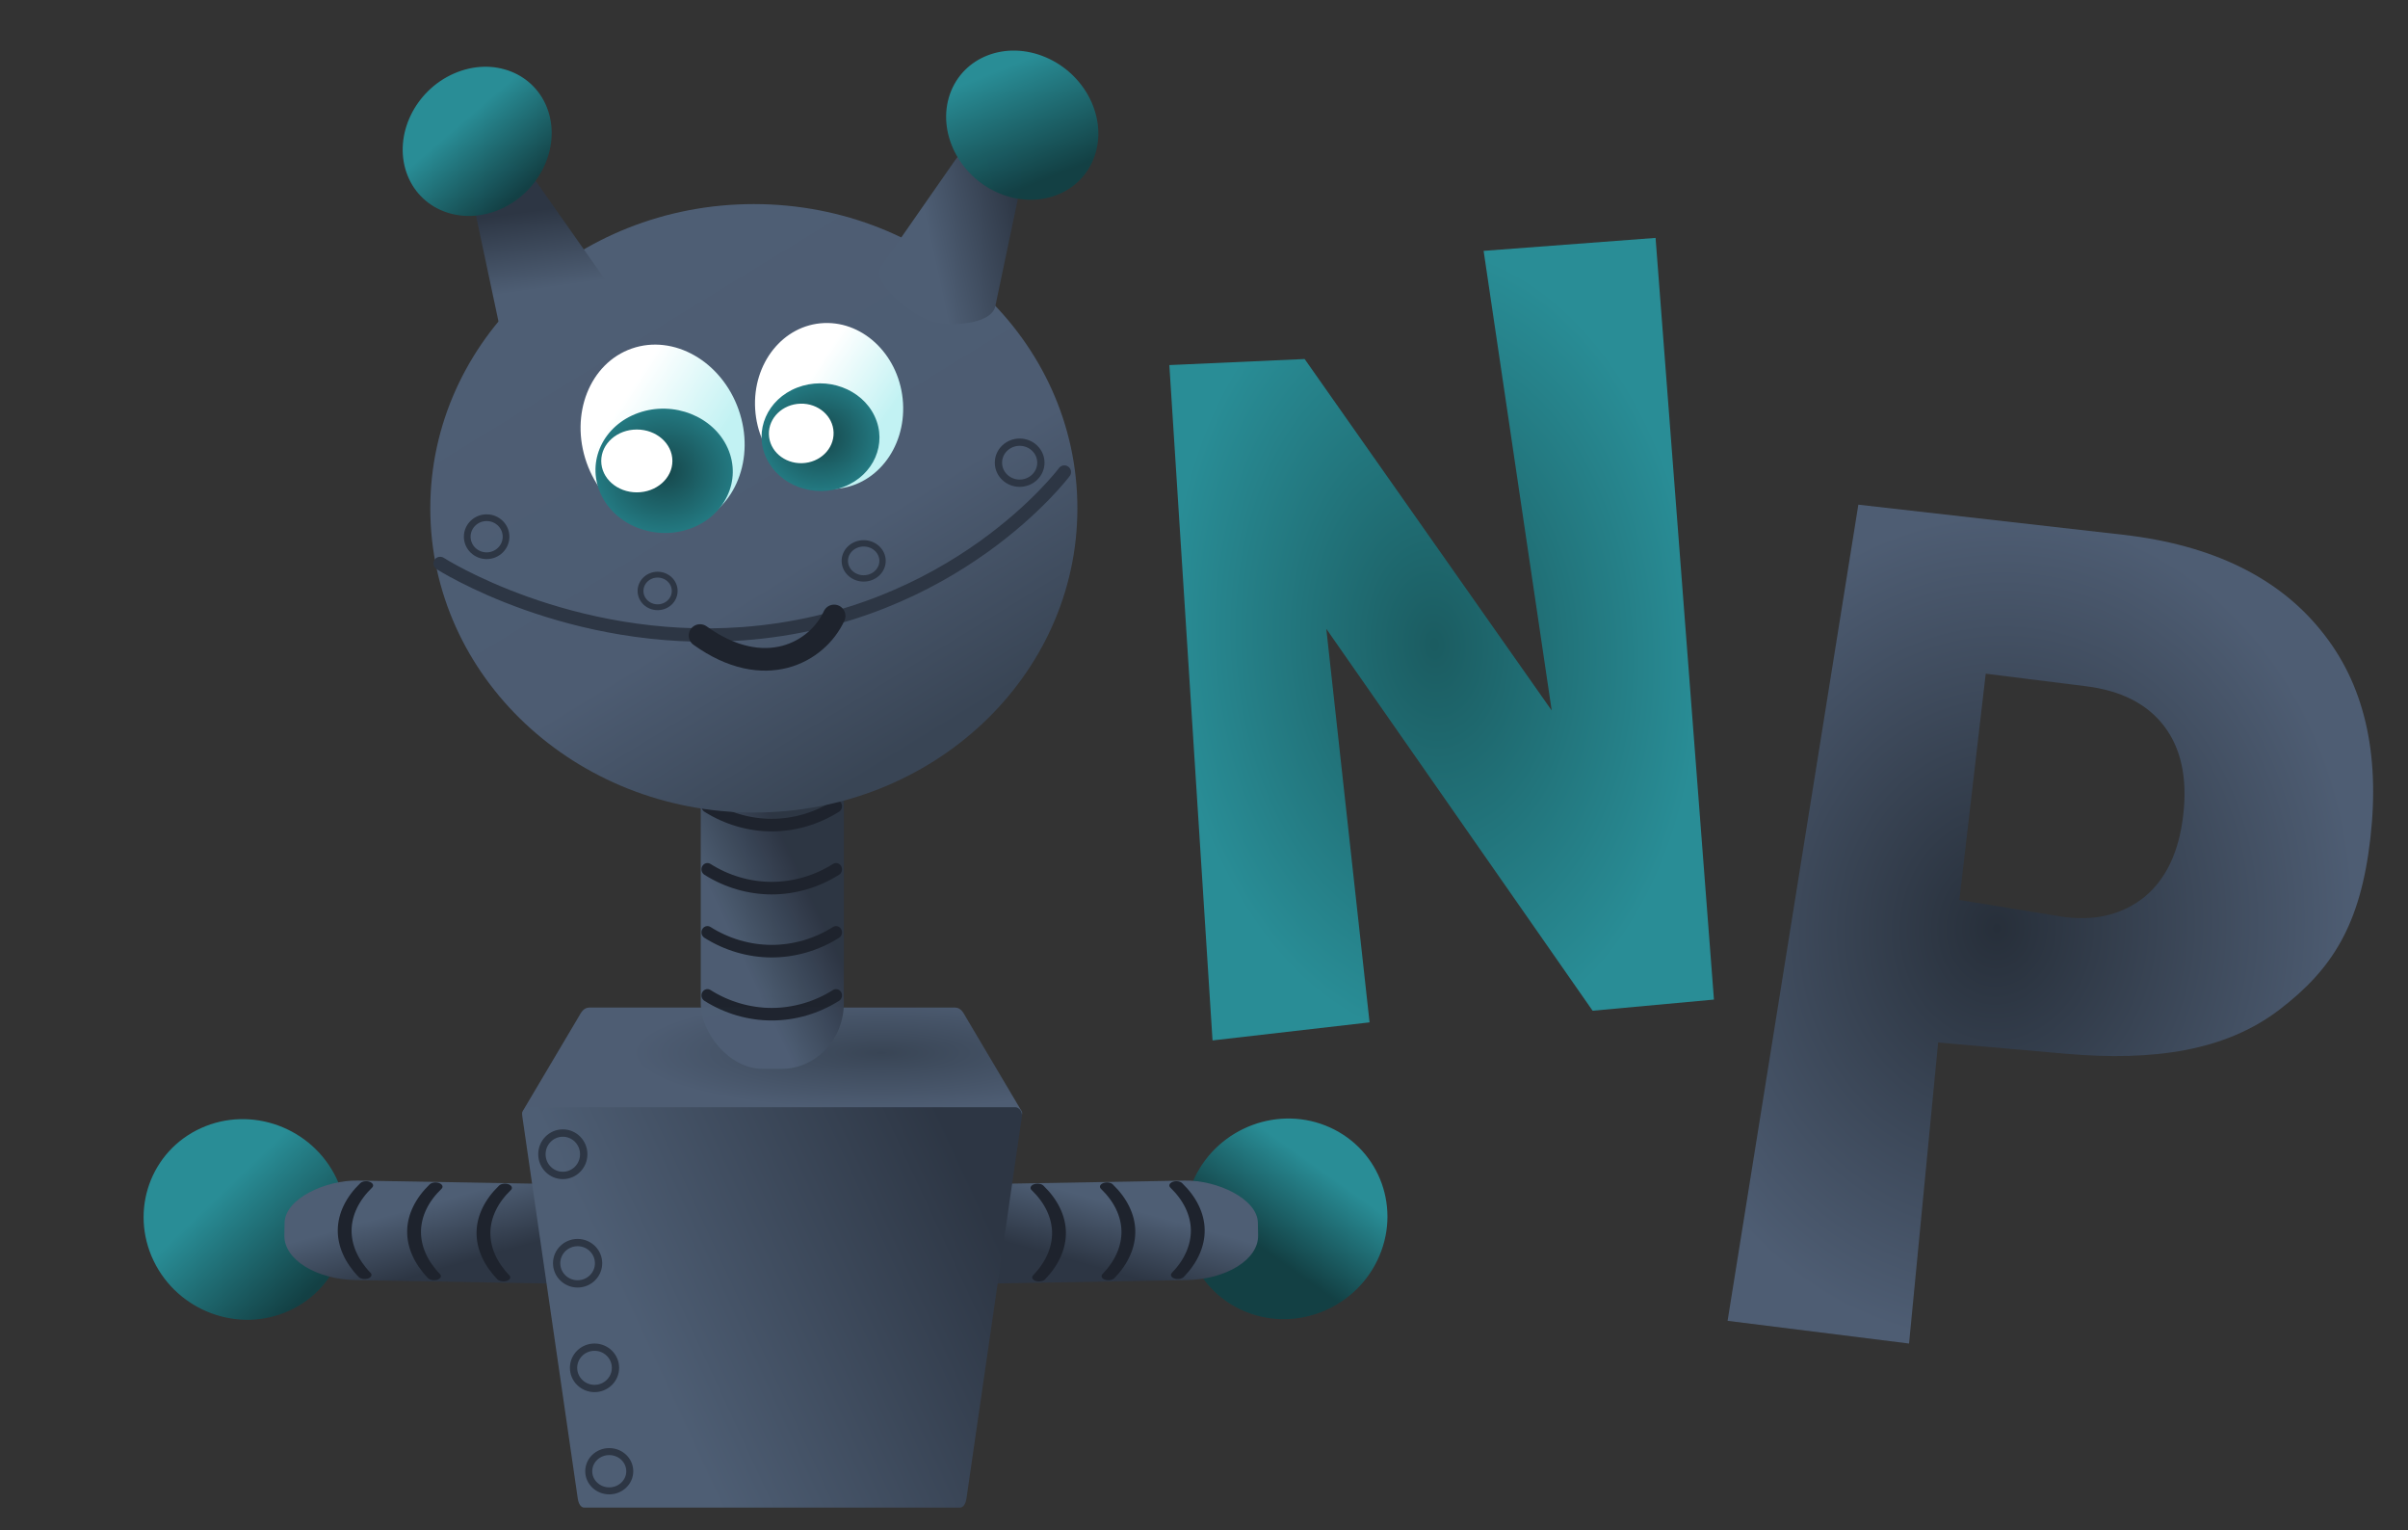 <?xml version="1.0" encoding="UTF-8" standalone="no"?>
<svg
   xmlns:dc="http://purl.org/dc/elements/1.1/"
   xmlns:cc="http://creativecommons.org/ns#"
   xmlns:rdf="http://www.w3.org/1999/02/22-rdf-syntax-ns#"
   xmlns:svg="http://www.w3.org/2000/svg"
   xmlns="http://www.w3.org/2000/svg"
   xmlns:xlink="http://www.w3.org/1999/xlink"
   version="1.1"
   id="svg7416"
   viewBox="0 0 85 54"
   height="54mm"
   width="85mm">
  <rect x="0" y="0" width="85" height="54" fill="#333333" stroke="none"/>
  <defs
     id="defs3">
    <radialGradient
       gradientUnits="userSpaceOnUse"
       gradientTransform="matrix(1.226,-0.002,0.002,1.215,-32.374,-10.26)"
       r="8.251"
       fy="48.748"
       fx="142.563"
       cy="48.748"
       cx="142.563"
       id="radialGradient4609"
       xlink:href="#linearGradient4611" />
    <linearGradient
       id="linearGradient4611">
      <stop
         id="stop4613"
         offset="0"
         style="stop-color:#272f3a;stop-opacity:1" />
      <stop
         id="stop4615"
         offset="1"
         style="stop-color:#4e5d73;stop-opacity:1" />
    </linearGradient>
    <radialGradient
       r="8.251"
       fy="48.748"
       fx="142.563"
       cy="48.748"
       cx="142.563"
       gradientTransform="matrix(1.226,-0.002,0.002,1.215,-32.374,-10.26)"
       gradientUnits="userSpaceOnUse"
       id="radialGradient4621"
       xlink:href="#linearGradient4611" />
    <radialGradient
       gradientUnits="userSpaceOnUse"
       gradientTransform="matrix(1,0,0,1.286,0,-13.72)"
       r="8.233"
       fy="48.026"
       fx="90.462"
       cy="48.026"
       cx="90.462"
       id="radialGradient4585"
       xlink:href="#linearGradient4587" />
    <linearGradient
       id="linearGradient4587">
      <stop
         style="stop-color:#1b5c61;stop-opacity:0.996"
         offset="0"
         id="stop4589" />
      <stop
         style="stop-color:#298d96;stop-opacity:1"
         offset="1"
         id="stop4591" />
    </linearGradient>
    <radialGradient
       gradientUnits="userSpaceOnUse"
       gradientTransform="matrix(0.402,0,0,0.426,-8.138,16.54)"
       r="4.809"
       fy="7.302"
       fx="-41.742"
       cy="7.302"
       cx="-41.742"
       id="radialGradient4801-0-0"
       xlink:href="#linearGradient4803" />
    <linearGradient
       id="linearGradient4803">
      <stop
         style="stop-color:#16464a;stop-opacity:1"
         offset="0"
         id="stop4805" />
      <stop
         style="stop-color:#237981;stop-opacity:1"
         offset="1"
         id="stop4807" />
    </linearGradient>
    <radialGradient
       gradientUnits="userSpaceOnUse"
       gradientTransform="matrix(0.465,0,0,0.496,-4.135,11.127)"
       r="4.809"
       fy="7.302"
       fx="-41.742"
       cy="7.302"
       cx="-41.742"
       id="radialGradient4801-06"
       xlink:href="#linearGradient4803" />
    <linearGradient
       gradientTransform="matrix(0.457,0,0,0.467,11.799,1.771)"
       gradientUnits="userSpaceOnUse"
       y2="30.139"
       x2="32.663"
       y1="34.12"
       x1="37.841"
       id="linearGradient4774-4"
       xlink:href="#linearGradient4768" />
    <linearGradient
       id="linearGradient4768">
      <stop
         id="stop4770"
         offset="0"
         style="stop-color:#c2f2f3;stop-opacity:1;" />
      <stop
         id="stop4772"
         offset="1"
         style="stop-color:#ffffff;stop-opacity:1" />
    </linearGradient>
    <linearGradient
       gradientTransform="matrix(0.458,0,0,0.466,11.728,4.082)"
       gradientUnits="userSpaceOnUse"
       y2="35.216"
       x2="9.727"
       y1="41.351"
       x1="14.406"
       id="linearGradient4782-5"
       xlink:href="#linearGradient4768" />
    <linearGradient
       gradientTransform="matrix(0.458,0,0,0.466,-10.704,-4.102)"
       gradientUnits="userSpaceOnUse"
       y2="-9.154"
       x2="-56.716"
       y1="-15.586"
       x1="-50.8"
       id="linearGradient4750-8"
       xlink:href="#linearGradient4736" />
    <linearGradient
       id="linearGradient4736">
      <stop
         id="stop4738"
         offset="0"
         style="stop-color:#298d96;stop-opacity:1;" />
      <stop
         id="stop4740"
         offset="1"
         style="stop-color:#134145;stop-opacity:0.991" />
    </linearGradient>
    <linearGradient
       gradientTransform="matrix(0.458,0,0,0.466,11.757,5.902)"
       gradientUnits="userSpaceOnUse"
       y2="17.243"
       x2="5.385"
       y1="10.44"
       x1="3.243"
       id="linearGradient4742-8"
       xlink:href="#linearGradient4736" />
    <linearGradient
       gradientTransform="matrix(0.32,0,0,0.313,14.045,2.889)"
       gradientUnits="userSpaceOnUse"
       y2="13.972"
       x2="18.813"
       y1="22.722"
       x1="20.068"
       id="linearGradient4758-4"
       xlink:href="#linearGradient4752" />
    <linearGradient
       id="linearGradient4752">
      <stop
         id="stop4754"
         offset="0"
         style="stop-color:#4e5e74;stop-opacity:1;" />
      <stop
         id="stop4756"
         offset="1"
         style="stop-color:#2d3644;stop-opacity:1" />
    </linearGradient>
    <linearGradient
       gradientTransform="matrix(0.335,0,0,0.33,17.574,1.91)"
       gradientUnits="userSpaceOnUse"
       y2="21.444"
       x2="56.205"
       y1="23.562"
       x1="46.325"
       id="linearGradient4766-4"
       xlink:href="#linearGradient4752" />
    <linearGradient
       gradientUnits="userSpaceOnUse"
       y2="54"
       x2="45.75"
       y1="16"
       x1="23"
       id="linearGradient4843-0"
       xlink:href="#linearGradient4845"
       gradientTransform="matrix(0.457,0,0,0.467,12.105,0.666)" />
    <linearGradient
       id="linearGradient4845">
      <stop
         style="stop-color:#4e5e74;stop-opacity:1;"
         offset="0"
         id="stop4847" />
      <stop
         id="stop4851"
         offset="0.632"
         style="stop-color:#4d5c72;stop-opacity:1;" />
      <stop
         style="stop-color:#394555;stop-opacity:1"
         offset="1"
         id="stop4849" />
    </linearGradient>
    <linearGradient
       gradientTransform="translate(149.73,29.997)"
       y2="56.399"
       x2="-112.83"
       y1="59.934"
       x1="-119.906"
       gradientUnits="userSpaceOnUse"
       id="linearGradient4316"
       xlink:href="#linearGradient4752" />
    <linearGradient
       y2="56.399"
       x2="-112.83"
       y1="59.934"
       x1="-119.906"
       gradientTransform="translate(149.641,29.997)"
       gradientUnits="userSpaceOnUse"
       id="linearGradient7008"
       xlink:href="#linearGradient4752" />
    <linearGradient
       gradientUnits="userSpaceOnUse"
       y2="86.148"
       x2="54.114"
       y1="106.148"
       x1="23.5"
       id="linearGradient4391"
       xlink:href="#linearGradient4752" />
    <radialGradient
       gradientUnits="userSpaceOnUse"
       gradientTransform="matrix(0.326,0,0,0.074,16.478,31.779)"
       r="27.067"
       fy="72.589"
       fx="44.901"
       cy="72.589"
       cx="44.901"
       id="radialGradient4401"
       xlink:href="#linearGradient4403" />
    <linearGradient
       id="linearGradient4403">
      <stop
         style="stop-color:#394555;stop-opacity:1"
         offset="0"
         id="stop4405" />
      <stop
         style="stop-color:#4e5d73;stop-opacity:1"
         offset="1"
         id="stop4407" />
    </linearGradient>
    <linearGradient
       y2="17.243"
       x2="5.385"
       y1="10.44"
       x1="3.243"
       gradientTransform="matrix(0.595,0,0,0.658,-14.314,35.091)"
       gradientUnits="userSpaceOnUse"
       id="linearGradient4560"
       xlink:href="#linearGradient4736" />
    <linearGradient
       y2="13.49"
       x2="7.068"
       y1="8.309"
       x1="6.157"
       gradientTransform="matrix(0.595,0,0,0.658,-62.997,12.752)"
       gradientUnits="userSpaceOnUse"
       id="linearGradient4564"
       xlink:href="#linearGradient4736" />
    <linearGradient
       y2="56.399"
       x2="-112.83"
       y1="59.934"
       x1="-119.906"
       gradientTransform="translate(149.73,29.997)"
       gradientUnits="userSpaceOnUse"
       id="linearGradient8578"
       xlink:href="#linearGradient4752" />
    <linearGradient
       y2="56.399"
       x2="-112.83"
       y1="59.934"
       x1="-119.906"
       gradientTransform="translate(149.641,29.997)"
       gradientUnits="userSpaceOnUse"
       id="linearGradient8580"
       xlink:href="#linearGradient4752" />
    <linearGradient
       y2="56.399"
       x2="-112.83"
       y1="59.934"
       x1="-119.906"
       gradientTransform="translate(149.641,29.997)"
       gradientUnits="userSpaceOnUse"
       id="linearGradient8582"
       xlink:href="#linearGradient4752" />
    <linearGradient
       y2="56.399"
       x2="-112.83"
       y1="59.934"
       x1="-119.906"
       gradientTransform="translate(149.641,29.997)"
       gradientUnits="userSpaceOnUse"
       id="linearGradient8584"
       xlink:href="#linearGradient4752" />
    <linearGradient
       y2="56.399"
       x2="-112.83"
       y1="59.934"
       x1="-119.906"
       gradientTransform="translate(149.641,29.997)"
       gradientUnits="userSpaceOnUse"
       id="linearGradient8586"
       xlink:href="#linearGradient4752" />
    <linearGradient
       y2="56.399"
       x2="-112.83"
       y1="59.934"
       x1="-119.906"
       gradientTransform="translate(149.641,29.997)"
       gradientUnits="userSpaceOnUse"
       id="linearGradient8588"
       xlink:href="#linearGradient4752" />
    <linearGradient
       y2="56.399"
       x2="-112.83"
       y1="59.934"
       x1="-119.906"
       gradientTransform="translate(149.73,29.997)"
       gradientUnits="userSpaceOnUse"
       id="linearGradient8590"
       xlink:href="#linearGradient4752" />
    <linearGradient
       y2="56.399"
       x2="-112.83"
       y1="59.934"
       x1="-119.906"
       gradientTransform="translate(149.641,29.997)"
       gradientUnits="userSpaceOnUse"
       id="linearGradient8592"
       xlink:href="#linearGradient4752" />
    <linearGradient
       y2="56.399"
       x2="-112.83"
       y1="59.934"
       x1="-119.906"
       gradientTransform="translate(149.641,29.997)"
       gradientUnits="userSpaceOnUse"
       id="linearGradient8594"
       xlink:href="#linearGradient4752" />
    <linearGradient
       y2="56.399"
       x2="-112.83"
       y1="59.934"
       x1="-119.906"
       gradientTransform="translate(149.641,29.997)"
       gradientUnits="userSpaceOnUse"
       id="linearGradient8596"
       xlink:href="#linearGradient4752" />
    <linearGradient
       y2="56.399"
       x2="-112.83"
       y1="59.934"
       x1="-119.906"
       gradientTransform="translate(149.641,29.997)"
       gradientUnits="userSpaceOnUse"
       id="linearGradient8598"
       xlink:href="#linearGradient4752" />
    <linearGradient
       y2="56.399"
       x2="-112.83"
       y1="59.934"
       x1="-119.906"
       gradientTransform="translate(149.641,29.997)"
       gradientUnits="userSpaceOnUse"
       id="linearGradient8600"
       xlink:href="#linearGradient4752" />
    <linearGradient
       y2="56.399"
       x2="-112.83"
       y1="59.934"
       x1="-119.906"
       gradientTransform="translate(149.641,29.997)"
       gradientUnits="userSpaceOnUse"
       id="linearGradient8602"
       xlink:href="#linearGradient4752" />
    <linearGradient
       y2="56.399"
       x2="-112.83"
       y1="59.934"
       x1="-119.906"
       gradientTransform="translate(149.641,29.997)"
       gradientUnits="userSpaceOnUse"
       id="linearGradient8604"
       xlink:href="#linearGradient4752" />
    <linearGradient
       y2="56.399"
       x2="-112.83"
       y1="59.934"
       x1="-119.906"
       gradientTransform="translate(149.641,29.997)"
       gradientUnits="userSpaceOnUse"
       id="linearGradient8606"
       xlink:href="#linearGradient4752" />
    <linearGradient
       y2="56.399"
       x2="-112.83"
       y1="59.934"
       x1="-119.906"
       gradientTransform="translate(149.641,29.997)"
       gradientUnits="userSpaceOnUse"
       id="linearGradient8608"
       xlink:href="#linearGradient4752" />
  </defs>
  <g
     id="layer1">
    <ellipse
       transform="matrix(-0.911,-0.413,-0.434,0.901,0,0)"
       ry="3.578"
       rx="3.539"
       cy="20.434"
       cx="-59.566"
       id="ellipse4562"
       style="opacity:1;fill:url(#linearGradient4564);fill-opacity:1;fill-rule:nonzero;stroke:none;stroke-width:22.1;stroke-linecap:butt;stroke-linejoin:round;stroke-miterlimit:4;stroke-dasharray:none;stroke-opacity:1" />
    <ellipse
       style="opacity:1;fill:url(#linearGradient4560);fill-opacity:1;fill-rule:nonzero;stroke:none;stroke-width:22.1;stroke-linecap:butt;stroke-linejoin:round;stroke-miterlimit:4;stroke-dasharray:none;stroke-opacity:1"
       id="ellipse4558"
       cx="-10.884"
       cy="42.773"
       rx="3.539"
       ry="3.578"
       transform="matrix(0.911,-0.413,0.434,0.901,0,0)" />
    <g
       transform="matrix(0.005,0.274,0.457,-0.008,-2.287,34.936)"
       id="g4519">
      <rect
         style="opacity:1;fill:url(#linearGradient8578);fill-opacity:1;fill-rule:nonzero;stroke:none;stroke-width:1.359;stroke-linecap:round;stroke-linejoin:round;stroke-miterlimit:4;stroke-dasharray:none;stroke-opacity:1"
         id="rect4521"
         width="12.819"
         height="35.058"
         x="27.355"
         y="66.745"
         ry="5.593" />
      <path
         style="fill:url(#linearGradient8580);fill-opacity:1;fill-rule:evenodd;stroke:#1e232d;stroke-width:1.068;stroke-linecap:round;stroke-linejoin:miter;stroke-miterlimit:4;stroke-dasharray:none;stroke-opacity:1"
         d="m 27.953,74.114 c 1.729,1.04 3.744,1.599 5.762,1.599 2.018,-10e-7 4.033,-0.559 5.762,-1.599"
         id="path4523" />
      <path
         id="path4525"
         d="m 27.953,79.473 c 1.729,1.04 3.744,1.599 5.762,1.599 2.018,-1e-6 4.033,-0.559 5.762,-1.599"
         style="fill:url(#linearGradient8582);fill-opacity:1;fill-rule:evenodd;stroke:#1e232d;stroke-width:1.068;stroke-linecap:round;stroke-linejoin:miter;stroke-miterlimit:4;stroke-dasharray:none;stroke-opacity:1" />
      <path
         style="fill:url(#linearGradient8584);fill-opacity:1;fill-rule:evenodd;stroke:#1e232d;stroke-width:1.068;stroke-linecap:round;stroke-linejoin:miter;stroke-miterlimit:4;stroke-dasharray:none;stroke-opacity:1"
         d="m 27.953,84.833 c 1.729,1.04 3.744,1.599 5.762,1.599 2.018,-10e-7 4.033,-0.559 5.762,-1.599"
         id="path4527" />
      <path
         id="path4529"
         d="m 27.953,90.193 c 1.729,1.04 3.744,1.599 5.762,1.599 2.018,-10e-7 4.033,-0.559 5.762,-1.599"
         style="fill:url(#linearGradient8586);fill-opacity:1;fill-rule:evenodd;stroke:#1e232d;stroke-width:1.068;stroke-linecap:round;stroke-linejoin:miter;stroke-miterlimit:4;stroke-dasharray:none;stroke-opacity:1" />
      <path
         style="fill:url(#linearGradient8588);fill-opacity:1;fill-rule:evenodd;stroke:#1e232d;stroke-width:1.068;stroke-linecap:round;stroke-linejoin:miter;stroke-miterlimit:4;stroke-dasharray:none;stroke-opacity:1"
         d="m 27.953,95.553 c 1.729,1.04 3.744,1.599 5.762,1.599 2.018,-10e-7 4.033,-0.559 5.762,-1.599"
         id="path4531" />
    </g>
    <g
       id="g4493"
       transform="matrix(-0.005,0.274,-0.457,-0.008,56.734,34.936)">
      <rect
         ry="5.593"
         y="66.745"
         x="27.355"
         height="35.058"
         width="12.819"
         id="rect4495"
         style="opacity:1;fill:url(#linearGradient8590);fill-opacity:1;fill-rule:nonzero;stroke:none;stroke-width:1.359;stroke-linecap:round;stroke-linejoin:round;stroke-miterlimit:4;stroke-dasharray:none;stroke-opacity:1" />
      <path
         id="path4497"
         d="m 27.953,74.114 c 1.729,1.04 3.744,1.599 5.762,1.599 2.018,-10e-7 4.033,-0.559 5.762,-1.599"
         style="fill:url(#linearGradient8592);fill-opacity:1;fill-rule:evenodd;stroke:#1e232d;stroke-width:1.068;stroke-linecap:round;stroke-linejoin:miter;stroke-miterlimit:4;stroke-dasharray:none;stroke-opacity:1" />
      <path
         style="fill:url(#linearGradient8594);fill-opacity:1;fill-rule:evenodd;stroke:#1e232d;stroke-width:1.068;stroke-linecap:round;stroke-linejoin:miter;stroke-miterlimit:4;stroke-dasharray:none;stroke-opacity:1"
         d="m 27.953,79.473 c 1.729,1.04 3.744,1.599 5.762,1.599 2.018,-1e-6 4.033,-0.559 5.762,-1.599"
         id="path4499" />
      <path
         id="path4501"
         d="m 27.953,84.833 c 1.729,1.04 3.744,1.599 5.762,1.599 2.018,-10e-7 4.033,-0.559 5.762,-1.599"
         style="fill:url(#linearGradient8596);fill-opacity:1;fill-rule:evenodd;stroke:#1e232d;stroke-width:1.068;stroke-linecap:round;stroke-linejoin:miter;stroke-miterlimit:4;stroke-dasharray:none;stroke-opacity:1" />
      <path
         style="fill:url(#linearGradient8598);fill-opacity:1;fill-rule:evenodd;stroke:#1e232d;stroke-width:1.068;stroke-linecap:round;stroke-linejoin:miter;stroke-miterlimit:4;stroke-dasharray:none;stroke-opacity:1"
         d="m 27.953,90.193 c 1.729,1.04 3.744,1.599 5.762,1.599 2.018,-10e-7 4.033,-0.559 5.762,-1.599"
         id="path4503" />
      <path
         id="path4505"
         d="m 27.953,95.553 c 1.729,1.04 3.744,1.599 5.762,1.599 2.018,-10e-7 4.033,-0.559 5.762,-1.599"
         style="fill:url(#linearGradient8600);fill-opacity:1;fill-rule:evenodd;stroke:#1e232d;stroke-width:1.068;stroke-linecap:round;stroke-linejoin:miter;stroke-miterlimit:4;stroke-dasharray:none;stroke-opacity:1" />
    </g>
    <path
       id="rect4378"
       d="m 20.813,35.555 12.888,0 c 0.223,0 0.3,0.18 0.403,0.354 l 1.956,3.299 c 0.103,0.174 -0.18,0.354 -0.403,0.354 l -16.801,0 c -0.223,0 -0.506,-0.18 -0.403,-0.354 l 1.956,-3.299 c 0.103,-0.174 0.18,-0.354 0.403,-0.354 z"
       style="opacity:1;fill:url(#radialGradient4401);fill-opacity:1;fill-rule:nonzero;stroke:none;stroke-width:1.068;stroke-linecap:round;stroke-linejoin:round;stroke-miterlimit:4;stroke-dasharray:none;stroke-opacity:1" />
    <g
       transform="matrix(0.326,0,0,0.461,16.478,1.583)"
       id="g4456">
      <path
         style="opacity:1;fill:url(#linearGradient4391);fill-opacity:1;fill-rule:nonzero;stroke:none;stroke-width:1.068;stroke-linecap:round;stroke-linejoin:round;stroke-miterlimit:4;stroke-dasharray:none;stroke-opacity:1"
         d="m 6.718,81.324 52.679,0 c 0.392,0 0.786,0.323 0.707,0.707 l -6,29.234 c -0.079,0.384 -0.315,0.707 -0.707,0.707 l -40.679,0 c -0.392,0 -0.628,-0.323 -0.707,-0.707 L 6.01,82.031 C 5.932,81.647 6.326,81.324 6.718,81.324 Z"
         id="rect4382" />
    </g>
    <ellipse
       style="opacity:1;fill:none;fill-opacity:1;fill-rule:nonzero;stroke:#2d3644;stroke-width:0.26;stroke-linecap:round;stroke-linejoin:round;stroke-miterlimit:4;stroke-dasharray:none;stroke-opacity:1"
       id="ellipse4418"
       cx="19.867"
       cy="40.732"
       rx="0.738"
       ry="0.748" />
    <ellipse
       ry="0.729"
       rx="0.74"
       cy="44.578"
       cx="20.389"
       id="ellipse4420"
       style="opacity:1;fill:none;fill-opacity:1;fill-rule:nonzero;stroke:#2d3644;stroke-width:0.257;stroke-linecap:round;stroke-linejoin:round;stroke-miterlimit:4;stroke-dasharray:none;stroke-opacity:1" />
    <ellipse
       style="opacity:1;fill:none;fill-opacity:1;fill-rule:nonzero;stroke:#2d3644;stroke-width:0.247;stroke-linecap:round;stroke-linejoin:round;stroke-miterlimit:4;stroke-dasharray:none;stroke-opacity:1"
       id="ellipse4422"
       cx="21.506"
       cy="51.918"
       rx="0.724"
       ry="0.693" />
    <ellipse
       style="opacity:1;fill:none;fill-opacity:1;fill-rule:nonzero;stroke:#2d3644;stroke-width:0.257;stroke-linecap:round;stroke-linejoin:round;stroke-miterlimit:4;stroke-dasharray:none;stroke-opacity:1"
       id="ellipse4424"
       cx="20.986"
       cy="48.269"
       rx="0.74"
       ry="0.729" />
    <g
       style="opacity:0.97"
       transform="matrix(0.394,0,0,0.415,13.958,-4.528)"
       id="g4344">
      <rect
         ry="5.593"
         y="66.745"
         x="27.355"
         height="35.058"
         width="12.819"
         id="rect4290"
         style="opacity:1;fill:url(#linearGradient4316);fill-opacity:1;fill-rule:nonzero;stroke:none;stroke-width:1.359;stroke-linecap:round;stroke-linejoin:round;stroke-miterlimit:4;stroke-dasharray:none;stroke-opacity:1" />
      <path
         id="path4292"
         d="m 27.953,74.114 c 1.729,1.04 3.744,1.599 5.762,1.599 2.018,-10e-7 4.033,-0.559 5.762,-1.599"
         style="fill:url(#linearGradient8602);fill-opacity:1;fill-rule:evenodd;stroke:#1e232d;stroke-width:1.068;stroke-linecap:round;stroke-linejoin:miter;stroke-miterlimit:4;stroke-dasharray:none;stroke-opacity:1" />
      <path
         style="fill:url(#linearGradient8604);fill-opacity:1;fill-rule:evenodd;stroke:#1e232d;stroke-width:1.068;stroke-linecap:round;stroke-linejoin:miter;stroke-miterlimit:4;stroke-dasharray:none;stroke-opacity:1"
         d="m 27.953,79.473 c 1.729,1.04 3.744,1.599 5.762,1.599 2.018,-1e-6 4.033,-0.559 5.762,-1.599"
         id="path4294" />
      <path
         id="path4296"
         d="m 27.953,84.833 c 1.729,1.04 3.744,1.599 5.762,1.599 2.018,-10e-7 4.033,-0.559 5.762,-1.599"
         style="fill:url(#linearGradient8606);fill-opacity:1;fill-rule:evenodd;stroke:#1e232d;stroke-width:1.068;stroke-linecap:round;stroke-linejoin:miter;stroke-miterlimit:4;stroke-dasharray:none;stroke-opacity:1" />
      <path
         style="fill:url(#linearGradient8608);fill-opacity:1;fill-rule:evenodd;stroke:#1e232d;stroke-width:1.068;stroke-linecap:round;stroke-linejoin:miter;stroke-miterlimit:4;stroke-dasharray:none;stroke-opacity:1"
         d="m 27.953,90.193 c 1.729,1.04 3.744,1.599 5.762,1.599 2.018,-10e-7 4.033,-0.559 5.762,-1.599"
         id="path4298" />
      <path
         id="path4300"
         d="m 27.953,95.553 c 1.729,1.04 3.744,1.599 5.762,1.599 2.018,-10e-7 4.033,-0.559 5.762,-1.599"
         style="fill:url(#linearGradient7008);fill-opacity:1;fill-rule:evenodd;stroke:#1e232d;stroke-width:1.068;stroke-linecap:round;stroke-linejoin:miter;stroke-miterlimit:4;stroke-dasharray:none;stroke-opacity:1" />
    </g>
    <ellipse
       ry="10.736"
       rx="11.421"
       cy="17.938"
       cx="26.61"
       id="path4700-9"
       style="opacity:1;fill:url(#linearGradient4843-0);fill-opacity:1;fill-rule:nonzero;stroke:none;stroke-width:22.1;stroke-linecap:butt;stroke-linejoin:round;stroke-miterlimit:4;stroke-dasharray:none;stroke-opacity:1" />
    <path
       id="rect4702-0"
       d="m 35.314,5.007 c 0.646,0.254 0.843,0.938 0.701,1.61 L 35.134,10.806 C 34.992,11.479 33.417,11.554 32.77,11.3 32.124,11.046 30.71,9.965 31.104,9.399 l 2.578,-3.7 c 0.394,-0.566 0.986,-0.946 1.632,-0.692 z"
       style="opacity:1;fill:url(#linearGradient4766-4);fill-opacity:1;fill-rule:nonzero;stroke:none;stroke-width:22.1;stroke-linecap:butt;stroke-linejoin:round;stroke-miterlimit:4;stroke-dasharray:none;stroke-opacity:1" />
    <path
       style="opacity:1;fill:url(#linearGradient4758-4);fill-opacity:1;fill-rule:nonzero;stroke:none;stroke-width:22.1;stroke-linecap:butt;stroke-linejoin:round;stroke-miterlimit:4;stroke-dasharray:none;stroke-opacity:1"
       d="m 17.416,5.819 c -0.617,0.241 -0.805,0.888 -0.67,1.524 l 0.842,3.964 c 0.135,0.636 1.639,0.707 2.256,0.467 0.617,-0.241 1.966,-1.263 1.59,-1.799 L 18.974,6.474 C 18.597,5.939 18.033,5.579 17.416,5.819 Z"
       id="path4705-8" />
    <ellipse
       transform="matrix(0.917,-0.399,0.321,0.947,0,0)"
       ry="2.531"
       rx="2.727"
       cy="11.335"
       cx="14.401"
       id="path4707-1"
       style="opacity:1;fill:url(#linearGradient4742-8);fill-opacity:1;fill-rule:nonzero;stroke:none;stroke-width:22.1;stroke-linecap:butt;stroke-linejoin:round;stroke-miterlimit:4;stroke-dasharray:none;stroke-opacity:1" />
    <ellipse
       style="opacity:1;fill:url(#linearGradient4750-8);fill-opacity:1;fill-rule:nonzero;stroke:none;stroke-width:22.1;stroke-linecap:butt;stroke-linejoin:round;stroke-miterlimit:4;stroke-dasharray:none;stroke-opacity:1"
       id="ellipse4709-3"
       cx="-35.63"
       cy="-10.105"
       rx="2.777"
       ry="2.536"
       transform="matrix(-0.92,-0.392,-0.327,0.945,0,0)" />
    <ellipse
       transform="matrix(0.944,-0.329,0.332,0.943,0,0)"
       ry="3.279"
       rx="2.842"
       cy="22.238"
       cx="16.956"
       id="path4711-1"
       style="opacity:1;fill:url(#linearGradient4782-5);fill-opacity:1;fill-rule:nonzero;stroke:none;stroke-width:22.1;stroke-linecap:butt;stroke-linejoin:round;stroke-miterlimit:4;stroke-dasharray:none;stroke-opacity:1" />
    <ellipse
       style="opacity:1;fill:url(#linearGradient4774-4);fill-opacity:1;fill-rule:nonzero;stroke:none;stroke-width:22.1;stroke-linecap:butt;stroke-linejoin:round;stroke-miterlimit:4;stroke-dasharray:none;stroke-opacity:1"
       id="ellipse4713-1"
       cx="28.346"
       cy="15.548"
       rx="2.612"
       ry="2.932"
       transform="matrix(0.999,-0.042,0.061,0.998,0,0)" />
    <ellipse
       style="opacity:1;fill:url(#radialGradient4801-06);fill-opacity:1;fill-rule:nonzero;stroke:none;stroke-width:22.1;stroke-linecap:butt;stroke-linejoin:round;stroke-miterlimit:4;stroke-dasharray:none;stroke-opacity:1"
       id="ellipse4797-0"
       cx="-23.55"
       cy="14.746"
       rx="2.237"
       ry="2.383"
       transform="matrix(-0.405,-0.914,0.943,-0.333,0,0)" />
    <ellipse
       ry="1.109"
       rx="1.256"
       cy="16.266"
       cx="22.479"
       id="path4809-3"
       style="opacity:1;fill:#ffffff;fill-opacity:1;fill-rule:nonzero;stroke:none;stroke-width:1.447;stroke-linecap:round;stroke-linejoin:round;stroke-miterlimit:4;stroke-dasharray:none;stroke-opacity:1" />
    <ellipse
       style="opacity:1;fill:url(#radialGradient4801-0-0);fill-opacity:1;fill-rule:nonzero;stroke:none;stroke-width:22.1;stroke-linecap:butt;stroke-linejoin:round;stroke-miterlimit:4;stroke-dasharray:none;stroke-opacity:1"
       id="ellipse4797-1-4"
       cx="-24.936"
       cy="19.652"
       rx="1.935"
       ry="2.049"
       transform="matrix(-0.427,-0.904,0.932,-0.362,0,0)" />
    <ellipse
       transform="matrix(1,-0.028,0.027,1,0,0)"
       style="opacity:1;fill:#ffffff;fill-opacity:1;fill-rule:nonzero;stroke:none;stroke-width:1.447;stroke-linecap:round;stroke-linejoin:round;stroke-miterlimit:4;stroke-dasharray:none;stroke-opacity:1"
       id="ellipse4835-0"
       cx="27.849"
       cy="16.075"
       rx="1.142"
       ry="1.05" />
    <path
       id="path4857-3"
       d="m 15.537,19.884 c 0,0 4.559,2.93 10.679,2.48 7.501,-0.551 11.354,-5.705 11.354,-5.705"
       style="fill:none;fill-rule:evenodd;stroke:#2d3644;stroke-width:0.472px;stroke-linecap:round;stroke-linejoin:round;stroke-opacity:1" />
    <ellipse
       ry="0.671"
       rx="0.685"
       cy="18.94"
       cx="17.178"
       id="path4859-9"
       style="opacity:1;fill:none;fill-opacity:1;fill-rule:nonzero;stroke:#2d3644;stroke-width:0.237;stroke-linecap:round;stroke-linejoin:round;stroke-miterlimit:4;stroke-dasharray:none;stroke-opacity:1" />
    <ellipse
       ry="0.575"
       rx="0.603"
       style="opacity:1;fill:none;fill-opacity:1;fill-rule:nonzero;stroke:#2d3644;stroke-width:0.206;stroke-linecap:round;stroke-linejoin:round;stroke-miterlimit:4;stroke-dasharray:none;stroke-opacity:1"
       id="ellipse4861-1"
       cx="23.213"
       cy="20.854" />
    <ellipse
       ry="0.724"
       rx="0.749"
       cy="16.328"
       cx="35.993"
       id="ellipse4872-9"
       style="opacity:1;fill:none;fill-opacity:1;fill-rule:nonzero;stroke:#2d3644;stroke-width:0.257;stroke-linecap:round;stroke-linejoin:round;stroke-miterlimit:4;stroke-dasharray:none;stroke-opacity:1" />
    <ellipse
       transform="scale(-1,1)"
       ry="0.619"
       rx="0.666"
       style="opacity:1;fill:none;fill-opacity:1;fill-rule:nonzero;stroke:#2d3644;stroke-width:0.224;stroke-linecap:round;stroke-linejoin:round;stroke-miterlimit:4;stroke-dasharray:none;stroke-opacity:1"
       id="circle4883-6"
       cx="-30.487"
       cy="19.793" />
    <path
       id="path4906-9"
       d="m 24.711,22.428 c 2.277,1.635 4.14,0.595 4.733,-0.692"
       style="fill:none;fill-rule:evenodd;stroke:#1e232d;stroke-width:0.799;stroke-linecap:round;stroke-linejoin:miter;stroke-miterlimit:4;stroke-dasharray:none;stroke-opacity:1" />
    <g
       id="flowRoot4566"
       style="font-style:normal;font-variant:normal;font-weight:bold;font-stretch:normal;font-size:27.5px;line-height:125%;font-family:sans-serif;-inkscape-font-specification:'sans-serif, Bold';text-align:center;letter-spacing:0px;word-spacing:0px;writing-mode:lr-tb;text-anchor:middle;fill:#1e676d;fill-opacity:0.996;stroke:none;stroke-width:0.86;stroke-linecap:round;stroke-linejoin:round;stroke-miterlimit:4;stroke-dasharray:none;stroke-opacity:1"
       transform="matrix(1.131,-0.13,0.111,1.323,-57.008,-29.047)">
      <path
         style="fill:url(#radialGradient4585);fill-opacity:1;stroke:none;stroke-width:0.689;stroke-miterlimit:4;stroke-dasharray:none;stroke-opacity:0.992"
         id="path4575"
         d="m 82.99,39.848 4.198,0.251 6.726,10.036 -0.913,-12.35 5.349,0.18 -0.17,20.3 -3.78,-0.074 -7.242,-10.899 0.317,10.529 -4.901,0 z" />
    </g>
    <g
       id="flowRoot4593"
       style="font-style:normal;font-variant:normal;font-weight:bold;font-stretch:normal;font-size:27.5px;line-height:125%;font-family:sans-serif;-inkscape-font-specification:'sans-serif, Bold';text-align:center;letter-spacing:0px;word-spacing:0px;writing-mode:lr-tb;text-anchor:middle;fill:url(#radialGradient4609);fill-opacity:1;stroke:none;stroke-width:1px;stroke-linecap:butt;stroke-linejoin:miter;stroke-opacity:1"
       transform="matrix(1.239,0.155,-0.166,1.45,-97.994,-59.922)">
      <path
         id="path4626"
         style="fill:url(#radialGradient4621);fill-opacity:1"
         d="m 137.252,38.936 7.532,-0.073 c 2.551,-0.025 4.507,0.568 5.868,1.705 1.37,1.128 2.054,2.739 2.054,4.834 0,2.104 -0.644,3.257 -2.013,4.394 -1.361,1.128 -3.318,1.612 -5.868,1.692 l -3.603,0.113 0.151,7.31 -5.17,0 z m 4.121,3.673 -0.012,5.508 2.872,0.091 c 1.002,0.032 1.777,-0.242 2.323,-0.725 0.546,-0.492 0.819,-1.186 0.819,-2.081 0,-0.895 -0.273,-1.584 -0.819,-2.068 -0.546,-0.483 -1.32,-0.725 -2.323,-0.725 z" />
    </g>
  </g>
</svg>
